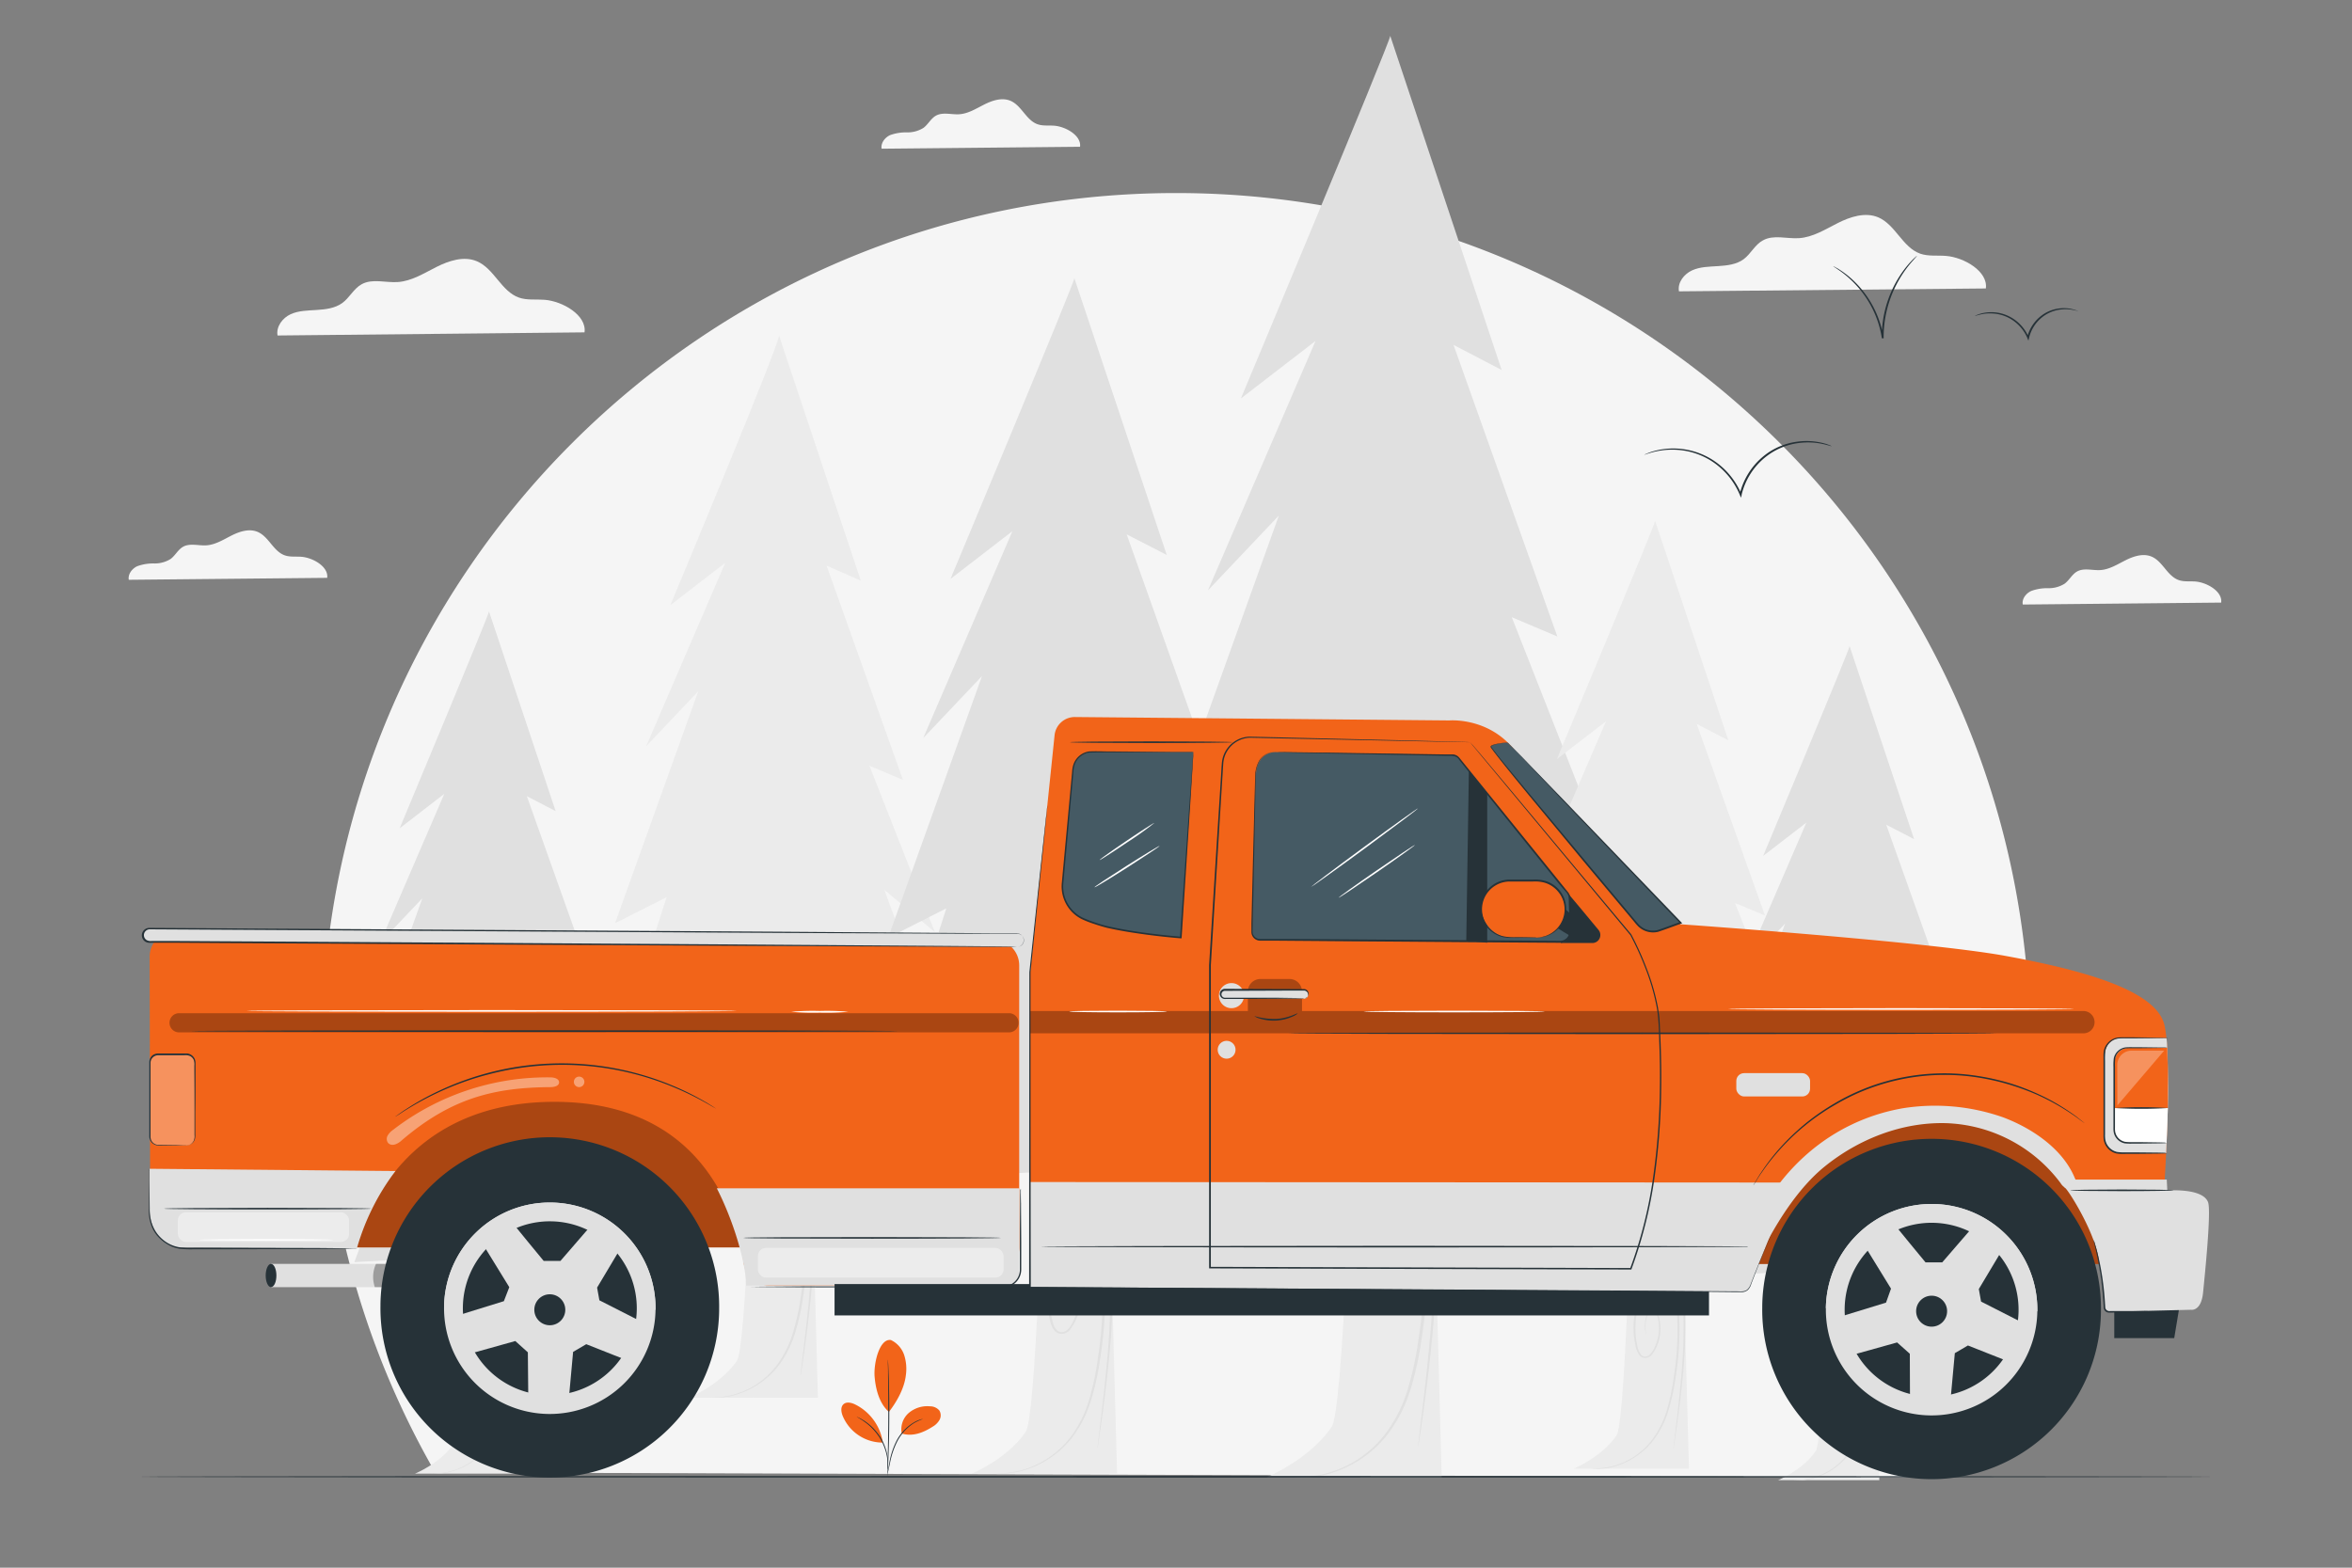 <svg xmlns="http://www.w3.org/2000/svg" viewBox="0 0 750 500"><rect x="0" y="0" width="750" height="500" fill="#808080" stroke="none"/><g id="freepik--background-complete--inject-10"><path d="M633.24,92c.75-5.44-6.93-9.92-12.7-10.38-2.75-.23-5.61.19-8.22-.71-5.65-2-7.9-9.27-13.41-11.6-4.12-1.73-8.87-.19-12.86,1.82s-7.95,4.55-12.41,4.83c-3.88.25-8.1-1.19-11.49.71C559.62,78,558.29,81,556,82.68s-5.26,2-8.09,2.19-5.76.18-8.34,1.36-4.71,3.91-4.18,6.69Z" style="fill:#f5f5f5"/><path d="M186.39,106c.75-5.44-6.93-9.92-12.7-10.38-2.75-.22-5.61.2-8.22-.71-5.65-2-7.9-9.27-13.42-11.59-4.12-1.74-8.86-.19-12.86,1.82s-7.94,4.54-12.4,4.82c-3.88.25-8.1-1.19-11.49.71-2.54,1.41-3.86,4.33-6.19,6s-5.26,2-8.09,2.19-5.77.18-8.35,1.36S88,104.18,88.5,107Z" style="fill:#f5f5f5"/><path d="M104.33,184.3c.49-3.52-4.48-6.42-8.21-6.72-1.78-.14-3.63.13-5.31-.46-3.65-1.27-5.11-6-8.68-7.49-2.66-1.12-5.73-.12-8.31,1.18s-5.13,2.93-8,3.12c-2.51.16-5.24-.77-7.43.45-1.64.92-2.49,2.8-4,3.91a9.54,9.54,0,0,1-5.23,1.42,14.83,14.83,0,0,0-5.4.88c-1.66.77-3,2.53-2.7,4.33Z" style="fill:#f5f5f5"/><path d="M344.4,46.81c.48-3.52-4.49-6.42-8.22-6.72-1.78-.14-3.62.13-5.31-.46-3.65-1.27-5.11-6-8.67-7.49-2.67-1.12-5.73-.12-8.32,1.18s-5.13,2.93-8,3.12c-2.51.16-5.23-.77-7.43.45-1.64.92-2.49,2.8-4,3.91a9.54,9.54,0,0,1-5.23,1.42,14.86,14.86,0,0,0-5.4.88c-1.66.77-3,2.53-2.7,4.33Z" style="fill:#f5f5f5"/><path d="M708.28,192.19c.48-3.52-4.48-6.42-8.21-6.72-1.78-.14-3.63.13-5.32-.46-3.65-1.27-5.11-6-8.67-7.49-2.66-1.12-5.73-.12-8.31,1.18s-5.14,2.93-8,3.12c-2.51.16-5.23-.77-7.43.45-1.63.92-2.49,2.8-4,3.91a9.52,9.52,0,0,1-5.23,1.42,14.77,14.77,0,0,0-5.39.88c-1.67.77-3.05,2.53-2.7,4.33Z" style="fill:#f5f5f5"/><path d="M375,61.57c-150.43,0-272.37,121.94-272.37,272.37a271.13,271.13,0,0,0,36.14,135.67l471.54,1.58c25.22-41.29,37.06-85.32,37.06-137.25C647.37,183.51,525.43,61.57,375,61.57Z" style="fill:#f5f5f5"/><path d="M260.81,445.8l-3.72-137.44,19.36-14.51L274.92,291l-18.08,11.57-8.92-100.38h-4.45S240.29,426.33,235,434s-15.22,11.78-15.22,11.78Z" style="fill:#ebebeb"/><path d="M255.31,438.71a1.34,1.34,0,0,1,0-.44c0-.33.07-.76.13-1.3.14-1.18.34-2.86.59-5,.51-4.34,1.29-10.62,2-18.39a199.7,199.7,0,0,0,.7-27.34,126.09,126.09,0,0,0-1.83-16.06c-1-5.54-2.49-11.21-3.92-17A132,132,0,0,1,249.67,336a68.44,68.44,0,0,1-.37-8.29,65.63,65.63,0,0,1,.73-7.92c.77-5.13,1.94-9.94,3-14.44s2-8.7,2.59-12.56a52.11,52.11,0,0,0,0-18.35,36.6,36.6,0,0,0-1.33-4.88c-.19-.52-.34-.94-.46-1.25a3.46,3.46,0,0,1-.13-.43,2.07,2.07,0,0,1,.21.41l.53,1.23a33.24,33.24,0,0,1,1.47,4.88,50.71,50.71,0,0,1,.23,18.45c-.55,3.88-1.47,8.09-2.5,12.6s-2.16,9.31-2.91,14.41a64.86,64.86,0,0,0-.69,7.87,67.27,67.27,0,0,0,.38,8.21A133.73,133.73,0,0,0,253.72,353c1.43,5.83,2.9,11.51,3.92,17.07a125.4,125.4,0,0,1,1.79,16.14,193.46,193.46,0,0,1-.86,27.39c-.76,7.78-1.62,14.05-2.23,18.38-.31,2.14-.55,3.81-.73,5-.08.54-.15,1-.21,1.3A2.13,2.13,0,0,1,255.31,438.71Z" style="fill:#e0e0e0"/><path d="M226,445.7a25.67,25.67,0,0,0,21.64-10.2,33.28,33.28,0,0,0,5.09-10.06A76.38,76.38,0,0,0,255.43,413a109,109,0,0,0,.62-28.87,11.26,11.26,0,0,0-1.36-4.71,4.81,4.81,0,0,0-1.75-1.75,4.24,4.24,0,0,0-2.54-.44,6.52,6.52,0,0,0-4.07,2.83,23.6,23.6,0,0,0-2.27,4.22,28.59,28.59,0,0,0-1.76,17.07,9,9,0,0,0,1.33,3.68,2.07,2.07,0,0,0,1.66.81A2.5,2.5,0,0,0,247,405a6.19,6.19,0,0,0,1.08-1.52,16.35,16.35,0,0,0,.8-1.63,16,16,0,0,0-1-14.43l.34,0a12.44,12.44,0,0,0-2.85,7.77,13.1,13.1,0,0,0,.17,2.16,4.66,4.66,0,0,1,.12.74,8.55,8.55,0,0,1-.5-2.89,12.3,12.3,0,0,1,2.73-8l.18-.24.16.25a16.21,16.21,0,0,1,2.21,11.36,14.5,14.5,0,0,1-2.93,6.7,3.23,3.23,0,0,1-2.13,1,2.74,2.74,0,0,1-2.2-1,9.08,9.08,0,0,1-1.46-3.88,28.91,28.91,0,0,1,1.72-17.37,24,24,0,0,1,2.32-4.34,9.67,9.67,0,0,1,1.86-1.93,5.93,5.93,0,0,1,2.72-1.2,5.16,5.16,0,0,1,3.08.53,5.33,5.33,0,0,1,2,2,11.66,11.66,0,0,1,1.44,4.94,107.31,107.31,0,0,1-.68,29,75.41,75.41,0,0,1-2.75,12.48,33.4,33.4,0,0,1-5.25,10.17,26.8,26.8,0,0,1-15.07,9.56,23.31,23.31,0,0,1-5.2.54c-.6,0-1.06-.07-1.36-.08A2.66,2.66,0,0,1,226,445.7Z" style="fill:#e0e0e0"/><path d="M250.24,289.87a4.79,4.79,0,0,1-.63-.43l-1.9-1.38.16,0a10.89,10.89,0,0,0-.9,3.74,10.68,10.68,0,0,0,1.1,5.36,5.23,5.23,0,0,0,.9,1.37,1.82,1.82,0,0,0,1.59.56,2.17,2.17,0,0,0,1.38-1.09,4.52,4.52,0,0,0,.61-1.74,26.06,26.06,0,0,0,.07-8.29,25.52,25.52,0,0,0-1.1-4.51,9.48,9.48,0,0,0-1-2.21,4.6,4.6,0,0,0-1.81-1.74,3,3,0,0,0-2.59,0,4.45,4.45,0,0,0-1.81,1.86,11.28,11.28,0,0,0-1,2.48c-.28.86-.46,1.75-.68,2.64-1.54,7.19-.66,15.1.36,23.22a197.42,197.42,0,0,1,1.57,27.66A194.87,194.87,0,0,1,243,359.93c-.87,6.4-1.85,11.55-2.65,15.08-.37,1.78-.74,3.14-1,4.07-.11.44-.2.78-.27,1.05a1.93,1.93,0,0,1-.12.36s0-.13,0-.37.12-.62.2-1.06c.18-.94.5-2.31.82-4.09.71-3.54,1.61-8.69,2.4-15.08a204.85,204.85,0,0,0,1.49-22.53,203,203,0,0,0-1.63-27.59c-1-8.13-1.9-16.1-.31-23.39.23-.9.41-1.81.71-2.68a11.05,11.05,0,0,1,1-2.58,5,5,0,0,1,2.1-2.11,3.8,3.8,0,0,1,3.26,0,5.17,5.17,0,0,1,2.06,2,10.3,10.3,0,0,1,1,2.32,27.41,27.41,0,0,1,1.08,4.59,26.1,26.1,0,0,1-.16,8.41,4.91,4.91,0,0,1-.68,1.87,2.62,2.62,0,0,1-1.72,1.28,2.3,2.3,0,0,1-2-.7,5.29,5.29,0,0,1-.95-1.48,10.67,10.67,0,0,1,0-9.29l.06-.12.1.09,1.84,1.44A3.68,3.68,0,0,1,250.24,289.87Z" style="fill:#e0e0e0"/><path d="M248.41,107c.34,2.39-34.65,86-34.65,86l17.5-13.49L206.05,238l16.61-17.54-26.54,74,16.45-8.32L196,337.76l14.24-13.49L196,362.94l112.7-6.3L282,283.81l16.12,13.49-20.87-53.06,10.68,4.5L263.58,180.4l10.92,4.8Z" style="fill:#ebebeb"/><path d="M599.28,472.08l-2.93-108.23,15.25-11.43-1.21-2.25-14.23,9.11-7-79h-3.51S583.13,456.75,579,462.81s-12,9.27-12,9.27Z" style="fill:#ebebeb"/><path d="M595,466.5a1.33,1.33,0,0,1,0-.35c0-.25.07-.59.11-1,.11-.93.27-2.25.46-3.94.41-3.42,1-8.36,1.56-14.48a157.18,157.18,0,0,0,.55-21.53,98,98,0,0,0-1.43-12.65c-.81-4.36-2-8.83-3.1-13.42a104.46,104.46,0,0,1-2.6-13.53,53.38,53.38,0,0,1-.29-6.52,50.4,50.4,0,0,1,.57-6.24c.61-4,1.53-7.83,2.35-11.38s1.58-6.84,2-9.88a41,41,0,0,0,0-14.45,28.87,28.87,0,0,0-1.05-3.85l-.36-1a1.3,1.3,0,0,1-.1-.34,1.41,1.41,0,0,1,.16.32l.42,1a26.24,26.24,0,0,1,1.15,3.84,39.88,39.88,0,0,1,.19,14.53c-.43,3.06-1.16,6.37-2,9.92s-1.7,7.34-2.29,11.36a51.6,51.6,0,0,0-.55,6.19,54.66,54.66,0,0,0,.3,6.47A106.39,106.39,0,0,0,593.7,399c1.13,4.59,2.28,9.07,3.08,13.45a95.38,95.38,0,0,1,1.41,12.7,151.58,151.58,0,0,1-.67,21.58c-.6,6.12-1.28,11.06-1.75,14.47-.25,1.68-.44,3-.58,3.93-.07.43-.12.76-.17,1A1.78,1.78,0,0,1,595,466.5Z" style="fill:#e0e0e0"/><path d="M571.89,472a21.3,21.3,0,0,0,5.47-.51A20.91,20.91,0,0,0,588.93,464a26.13,26.13,0,0,0,4-7.92,60.65,60.65,0,0,0,2.09-9.78,85.09,85.09,0,0,0,.49-22.74,8.89,8.89,0,0,0-1.07-3.71,3.63,3.63,0,0,0-1.38-1.37,3.26,3.26,0,0,0-2-.35,5.09,5.09,0,0,0-3.2,2.23,19.07,19.07,0,0,0-1.79,3.32,22.52,22.52,0,0,0-1.38,13.45,6.82,6.82,0,0,0,1,2.89,1.61,1.61,0,0,0,1.31.64,2,2,0,0,0,1.32-.64,5,5,0,0,0,.85-1.2,11.79,11.79,0,0,0,.63-1.29,12.87,12.87,0,0,0,.78-2.58,12.58,12.58,0,0,0-1.6-8.78l.27,0a9.81,9.81,0,0,0-2.24,6.12,10.74,10.74,0,0,0,.13,1.7,2.83,2.83,0,0,1,.09.58,6.94,6.94,0,0,1-.39-2.28,9.72,9.72,0,0,1,2.15-6.27l.15-.19.12.21a12.75,12.75,0,0,1,1.74,8.94,11.4,11.4,0,0,1-2.31,5.27,2.49,2.49,0,0,1-1.68.8,2.19,2.19,0,0,1-1.73-.81,7.24,7.24,0,0,1-1.14-3.06,22.72,22.72,0,0,1,1.35-13.68,18.91,18.91,0,0,1,1.83-3.42,7.46,7.46,0,0,1,1.46-1.52,4.7,4.7,0,0,1,2.14-.94,4,4,0,0,1,2.43.42A4.32,4.32,0,0,1,595,419.6a9.28,9.28,0,0,1,1.14,3.88,84.56,84.56,0,0,1-.54,22.85,60.83,60.83,0,0,1-2.16,9.83,26.69,26.69,0,0,1-4.14,8,21.1,21.1,0,0,1-11.87,7.53,18.06,18.06,0,0,1-4.1.42c-.47,0-.83-.05-1.07-.06Z" style="fill:#e0e0e0"/><path d="M591,349.28a2.76,2.76,0,0,1-.5-.33L589,347.86l.12,0a8.61,8.61,0,0,0-.71,3,8.39,8.39,0,0,0,.87,4.21,3.81,3.81,0,0,0,.71,1.08,1.37,1.37,0,0,0,1.25.44,1.68,1.68,0,0,0,1.09-.85,3.68,3.68,0,0,0,.48-1.37,20.62,20.62,0,0,0,.06-6.53,21.59,21.59,0,0,0-.87-3.55,7.73,7.73,0,0,0-.78-1.74,3.56,3.56,0,0,0-1.43-1.37,2.39,2.39,0,0,0-2,0,3.5,3.5,0,0,0-1.43,1.47,9.16,9.16,0,0,0-.75,2c-.22.68-.36,1.38-.54,2.08-1.21,5.66-.51,11.89.28,18.29a155.21,155.21,0,0,1,1.24,21.78,150.7,150.7,0,0,1-1.3,17.77c-.68,5-1.45,9.09-2.08,11.88-.29,1.4-.58,2.47-.76,3.2-.09.34-.16.62-.21.83a1.33,1.33,0,0,1-.1.28.92.92,0,0,1,0-.29q.06-.32.15-.84c.14-.73.4-1.81.65-3.21.56-2.8,1.27-6.85,1.89-11.88a158.69,158.69,0,0,0-.11-39.47c-.8-6.4-1.5-12.68-.24-18.42.18-.71.32-1.42.55-2.11a9,9,0,0,1,.8-2,4,4,0,0,1,1.65-1.67,3,3,0,0,1,2.57,0,4,4,0,0,1,1.62,1.55,7.76,7.76,0,0,1,.81,1.83,22.45,22.45,0,0,1,.86,3.61,20.57,20.57,0,0,1-.13,6.63,3.79,3.79,0,0,1-.54,1.47,2,2,0,0,1-1.35,1,1.78,1.78,0,0,1-1.6-.55,4.21,4.21,0,0,1-.75-1.17,8.53,8.53,0,0,1-.81-4.33,8.18,8.18,0,0,1,.82-3l0-.09.08.06,1.44,1.14A5.49,5.49,0,0,1,591,349.28Z" style="fill:#e0e0e0"/><path d="M589.79,206.07c0,1.07-27.56,66.92-27.56,66.92L576,262.37l-19.85,46,13.08-13.81-20.9,58.25,12.95-6.56L548.22,387l11.21-10.62-11.21,30.45,88.74-5-21-57.36,12.7,10.63-16.43-41.78,8.41,3.54-19.16-53.82,8.88,4.6Z" style="fill:#e0e0e0"/><path d="M165.75,470l-3-111.89,15.76-11.82L177.23,344l-14.72,9.42-7.26-81.72h-3.62s-2.59,182.48-6.9,188.75S132.34,470,132.34,470Z" style="fill:#ebebeb"/><path d="M161.26,464.24a1.94,1.94,0,0,1,0-.36c0-.27.06-.62.11-1.06.11-1,.27-2.33.48-4.07.42-3.54,1-8.65,1.61-15a162.77,162.77,0,0,0,.57-22.26,99.7,99.7,0,0,0-1.49-13.08c-.83-4.5-2-9.12-3.19-13.87a106.84,106.84,0,0,1-2.69-14,54.93,54.93,0,0,1-.31-6.74,53.83,53.83,0,0,1,.6-6.45c.62-4.18,1.57-8.1,2.43-11.76s1.63-7.08,2.1-10.22a42.3,42.3,0,0,0,0-14.94,30.14,30.14,0,0,0-1.08-4c-.16-.42-.28-.76-.37-1a2,2,0,0,1-.11-.35,1.37,1.37,0,0,1,.17.33l.43,1a26.85,26.85,0,0,1,1.2,4,41.18,41.18,0,0,1,.18,15c-.44,3.16-1.19,6.59-2,10.26s-1.76,7.58-2.37,11.74a53.06,53.06,0,0,0-.56,6.4,54.22,54.22,0,0,0,.31,6.69A109,109,0,0,0,160,394.47c1.17,4.74,2.37,9.37,3.19,13.9a100.22,100.22,0,0,1,1.46,13.13,158.32,158.32,0,0,1-.7,22.3c-.62,6.34-1.32,11.44-1.81,15-.26,1.74-.46,3.1-.6,4.06-.07.44-.12.79-.17,1.05A1.52,1.52,0,0,1,161.26,464.24Z" style="fill:#e0e0e0"/><path d="M137.43,469.93A21,21,0,0,0,155,461.62a27,27,0,0,0,4.16-8.19,62.14,62.14,0,0,0,2.16-10.11,88.24,88.24,0,0,0,.51-23.5,9.27,9.27,0,0,0-1.11-3.84,3.87,3.87,0,0,0-1.42-1.42,3.43,3.43,0,0,0-2.07-.36,5.29,5.29,0,0,0-3.31,2.3,19.75,19.75,0,0,0-1.85,3.44,23.23,23.23,0,0,0-1.43,13.9,7.11,7.11,0,0,0,1.08,3,1.65,1.65,0,0,0,1.35.66,2,2,0,0,0,1.37-.66,5,5,0,0,0,.87-1.24,13.68,13.68,0,0,0,.66-1.33,13.18,13.18,0,0,0,.8-2.68,13,13,0,0,0-1.65-9.07l.28,0a10,10,0,0,0-2.18,8.08,3,3,0,0,1,.09.61,7,7,0,0,1-.41-2.36,10.09,10.09,0,0,1,2.23-6.48l.15-.19.13.2a13.26,13.26,0,0,1,1.8,9.25,11.86,11.86,0,0,1-2.39,5.45,2.59,2.59,0,0,1-1.74.82,2.21,2.21,0,0,1-1.79-.83,7.48,7.48,0,0,1-1.18-3.17,23.42,23.42,0,0,1,1.4-14.13,19.26,19.26,0,0,1,1.89-3.54,7.7,7.7,0,0,1,1.51-1.57,4.74,4.74,0,0,1,2.22-1,4.13,4.13,0,0,1,2.5.43,4.4,4.4,0,0,1,1.64,1.62,9.45,9.45,0,0,1,1.17,4,87.32,87.32,0,0,1-.55,23.61,62.08,62.08,0,0,1-2.24,10.16,27.09,27.09,0,0,1-4.28,8.27,21.76,21.76,0,0,1-12.26,7.79,19.06,19.06,0,0,1-4.24.44c-.49,0-.86-.05-1.11-.07Z" style="fill:#e0e0e0"/><path d="M157.14,343.06a3.38,3.38,0,0,1-.52-.34l-1.54-1.13.13,0a9,9,0,0,0-.74,3.05,8.76,8.76,0,0,0,.9,4.36,4.27,4.27,0,0,0,.74,1.12,1.45,1.45,0,0,0,1.29.45,1.76,1.76,0,0,0,1.12-.88,3.71,3.71,0,0,0,.5-1.42,21.18,21.18,0,0,0-.84-10.42,7.8,7.8,0,0,0-.8-1.8,3.66,3.66,0,0,0-1.48-1.41,2.38,2.38,0,0,0-2.1,0,3.56,3.56,0,0,0-1.48,1.52,8.64,8.64,0,0,0-.78,2c-.23.69-.37,1.42-.56,2.14-1.25,5.86-.53,12.29.29,18.91a158.45,158.45,0,0,1,1.28,22.52,157.88,157.88,0,0,1-1.34,18.37c-.7,5.21-1.51,9.4-2.16,12.28-.29,1.44-.59,2.55-.78,3.31-.09.35-.16.64-.22.86a1,1,0,0,1-.1.29.94.94,0,0,1,0-.3l.16-.87c.14-.76.41-1.88.67-3.32.57-2.89,1.31-7.08,2-12.29a164.68,164.68,0,0,0,1.2-18.34,164.16,164.16,0,0,0-1.32-22.46c-.83-6.61-1.55-13.1-.25-19,.19-.74.33-1.47.57-2.18a9.83,9.83,0,0,1,.82-2.1,4.1,4.1,0,0,1,1.71-1.72,3.06,3.06,0,0,1,2.66,0,4.13,4.13,0,0,1,1.68,1.6,7.83,7.83,0,0,1,.83,1.89,21.9,21.9,0,0,1,.89,3.73,21.35,21.35,0,0,1-.13,6.85,4,4,0,0,1-.56,1.52,2.1,2.1,0,0,1-1.4,1,1.88,1.88,0,0,1-1.66-.57,4.58,4.58,0,0,1-.77-1.2,8.73,8.73,0,0,1,0-7.57l0-.09.09.07,1.49,1.17A3.3,3.3,0,0,1,157.14,343.06Z" style="fill:#e0e0e0"/><path d="M155.93,195c0,1.1-28.49,69.18-28.49,69.18l14.24-11-20.52,47.58,13.52-14.27-21.6,60.21L126.47,340,113,382.05l11.59-11L113,402.55l91.75-5.13L183,338.13l13.12,11-17-43.19,8.69,3.66L168,253.94l9.18,4.76Z" style="fill:#e0e0e0"/><path d="M356.21,470,352,314.87l21.85-16.38-1.73-3.24-20.41,13.06L341.65,195h-5s-3.58,253-9.56,261.69S309.89,470,309.89,470Z" style="fill:#ebebeb"/><path d="M350,462a2.45,2.45,0,0,1,0-.51c0-.36.09-.85.16-1.47.15-1.33.38-3.22.66-5.64.58-4.9,1.46-12,2.24-20.75a227.36,227.36,0,0,0,.79-30.86,139.57,139.57,0,0,0-2.07-18.13c-1.15-6.25-2.81-12.66-4.43-19.24A150.19,150.19,0,0,1,343.63,346a77.9,77.9,0,0,1-.42-9.35,74,74,0,0,1,.82-8.94c.87-5.79,2.19-11.23,3.37-16.3s2.27-9.82,2.92-14.18a58.67,58.67,0,0,0,0-20.71,41.33,41.33,0,0,0-1.49-5.51l-.52-1.41a2.8,2.8,0,0,1-.15-.49,2.9,2.9,0,0,1,.23.47c.15.34.35.8.6,1.39a36,36,0,0,1,1.66,5.5c1.13,4.85,1.58,12.07.26,20.83-.62,4.38-1.66,9.13-2.82,14.22s-2.44,10.51-3.28,16.27a73.08,73.08,0,0,0-.79,8.88,76.75,76.75,0,0,0,.44,9.27,151.76,151.76,0,0,0,3.73,19.31c1.62,6.58,3.28,13,4.42,19.27a139.31,139.31,0,0,1,2,18.21,219.15,219.15,0,0,1-1,30.92c-.85,8.78-1.83,15.86-2.51,20.75-.35,2.41-.63,4.3-.82,5.63l-.24,1.46A2.11,2.11,0,0,1,350,462Z" style="fill:#e0e0e0"/><path d="M316.94,469.88a29.5,29.5,0,0,0,7.84-.72,29.94,29.94,0,0,0,16.59-10.8A37.41,37.41,0,0,0,347.12,447a86.93,86.93,0,0,0,3-14,122.83,122.83,0,0,0,.7-32.59,12.74,12.74,0,0,0-1.54-5.32,5.32,5.32,0,0,0-2-2,4.71,4.71,0,0,0-2.87-.5,7.34,7.34,0,0,0-4.59,3.19,26.82,26.82,0,0,0-2.56,4.77,32.27,32.27,0,0,0-2,19.27c.36,1.48.57,3,1.5,4.15a2.33,2.33,0,0,0,1.87.91,2.82,2.82,0,0,0,1.9-.92,7.08,7.08,0,0,0,1.22-1.72c.35-.6.63-1.23.91-1.84a17.75,17.75,0,0,0,1.1-3.71,18.05,18.05,0,0,0-2.28-12.57l.38,0a14,14,0,0,0-3.21,8.77,15,15,0,0,0,.19,2.44,5.1,5.1,0,0,1,.13.83,9.75,9.75,0,0,1-.56-3.27,13.87,13.87,0,0,1,3.08-9l.21-.27.18.29a18.29,18.29,0,0,1,2.49,12.82,16.31,16.31,0,0,1-3.31,7.56,3.62,3.62,0,0,1-2.4,1.14,3.14,3.14,0,0,1-2.49-1.16c-1.08-1.34-1.26-2.9-1.64-4.39a32.62,32.62,0,0,1,1.94-19.6,27.71,27.71,0,0,1,2.62-4.9,10.73,10.73,0,0,1,2.09-2.18,6.76,6.76,0,0,1,3.08-1.35,5.77,5.77,0,0,1,3.48.6,6.2,6.2,0,0,1,2.27,2.25,13.23,13.23,0,0,1,1.62,5.57,121.3,121.3,0,0,1-.77,32.74,85.15,85.15,0,0,1-3.1,14.09,37.85,37.85,0,0,1-5.93,11.47,30.25,30.25,0,0,1-17,10.79A26.57,26.57,0,0,1,319,470c-.68,0-1.19-.07-1.54-.09A2,2,0,0,1,316.94,469.88Z" style="fill:#e0e0e0"/><path d="M344.27,294a4.74,4.74,0,0,1-.71-.47l-2.14-1.57.18,0a12.3,12.3,0,0,0-1,4.23,12.08,12.08,0,0,0,1.24,6,5.78,5.78,0,0,0,1,1.55,2,2,0,0,0,1.79.63,2.44,2.44,0,0,0,1.56-1.22,5.21,5.21,0,0,0,.69-2,29.51,29.51,0,0,0-1.16-14.44,10.36,10.36,0,0,0-1.12-2.5,5.1,5.1,0,0,0-2.05-2,3.34,3.34,0,0,0-2.91,0,5,5,0,0,0-2.05,2.11,12.13,12.13,0,0,0-1.08,2.8c-.32,1-.52,2-.77,3-1.74,8.12-.74,17,.4,26.22a222.15,222.15,0,0,1,1.77,31.22,216.17,216.17,0,0,1-1.86,25.47c-1,7.22-2.08,13-3,17-.41,2-.83,3.54-1.08,4.59l-.31,1.19a2,2,0,0,1-.13.4,1.21,1.21,0,0,1,0-.42c.05-.31.13-.7.22-1.2.2-1.06.56-2.6.93-4.61.79-4,1.81-9.82,2.71-17a228.19,228.19,0,0,0-.16-56.57c-1.14-9.17-2.15-18.17-.35-26.4.26-1,.47-2,.8-3a12.45,12.45,0,0,1,1.14-2.92,5.6,5.6,0,0,1,2.37-2.38,4.31,4.31,0,0,1,3.68,0,5.89,5.89,0,0,1,2.33,2.22,11.31,11.31,0,0,1,1.15,2.62,30.8,30.8,0,0,1,1.23,5.18,29.68,29.68,0,0,1-.18,9.5,5.66,5.66,0,0,1-.77,2.11,2.93,2.93,0,0,1-1.95,1.44,2.6,2.6,0,0,1-2.29-.79,6.19,6.19,0,0,1-1.07-1.67,12,12,0,0,1,0-10.49l.06-.13.12.1,2.07,1.63A6.23,6.23,0,0,1,344.27,294Z" style="fill:#e0e0e0"/><path d="M342.59,88.72c0,1.52-39.5,95.92-39.5,95.92l19.75-15.23-28.45,66,18.75-19.79-29.95,83.49,18.57-9.4L283,348.05l16.07-15.23L283,376.46l127.2-7.1-30.12-82.21,18.19,15.22-23.55-59.88,12,5.07-27.45-77.13L372.05,177Z" style="fill:#e0e0e0"/><path d="M459.73,471.19l-5.06-187.06L481,264.38l-2.09-3.9-24.6,15.75L442.18,139.6h-6.06s-4.31,305.09-11.52,315.56-20.72,16-20.72,16Z" style="fill:#ebebeb"/><path d="M452.24,461.55a2.35,2.35,0,0,1,0-.61q.06-.66.18-1.77c.19-1.61.46-3.89.8-6.8.7-5.91,1.76-14.45,2.7-25a272.85,272.85,0,0,0,.95-37.21,169.47,169.47,0,0,0-2.49-21.87C453,360.73,451,353,449.07,345.07a179.93,179.93,0,0,1-4.5-23.38,93.76,93.76,0,0,1-.51-11.28,91.64,91.64,0,0,1,1-10.78c1.05-7,2.64-13.54,4.07-19.66s2.73-11.83,3.51-17.09c1.68-10.51,1.25-19.15,0-25a50.77,50.77,0,0,0-1.8-6.64c-.27-.72-.47-1.28-.63-1.7A4.19,4.19,0,0,1,450,229a2.8,2.8,0,0,1,.28.56l.72,1.68a42.36,42.36,0,0,1,2,6.64c1.37,5.84,1.91,14.54.32,25.11-.75,5.28-2,11-3.4,17.14s-2.95,12.68-4,19.63a90.53,90.53,0,0,0-.95,10.7,92.19,92.19,0,0,0,.53,11.18,181.33,181.33,0,0,0,4.5,23.29c1.95,7.93,3.95,15.67,5.33,23.24a168.94,168.94,0,0,1,2.44,21.95,263,263,0,0,1-1.17,37.29c-1,10.59-2.21,19.13-3,25-.43,2.91-.76,5.19-1,6.79-.12.74-.22,1.32-.29,1.76A2.67,2.67,0,0,1,452.24,461.55Z" style="fill:#e0e0e0"/><path d="M412.39,471.06a35,35,0,0,0,29.45-13.89,45.22,45.22,0,0,0,6.94-13.69,103.42,103.42,0,0,0,3.62-16.9,147.65,147.65,0,0,0,.84-39.3,15.28,15.28,0,0,0-1.84-6.41,6.42,6.42,0,0,0-2.39-2.38,5.73,5.73,0,0,0-3.45-.6c-2.42.35-4.23,2.11-5.54,3.85a31.94,31.94,0,0,0-3.08,5.75,38.84,38.84,0,0,0-2.4,23.23c.43,1.79.68,3.64,1.81,5a2.78,2.78,0,0,0,2.25,1.1,3.45,3.45,0,0,0,2.29-1.11,8.3,8.3,0,0,0,1.47-2.07,20.84,20.84,0,0,0,1.09-2.23A21.67,21.67,0,0,0,442,391.79l.47,0a17,17,0,0,0-3.88,10.59,17.69,17.69,0,0,0,.23,2.93,7.28,7.28,0,0,1,.16,1,11.81,11.81,0,0,1-.68-3.94,16.77,16.77,0,0,1,3.72-10.83l.25-.33.21.35a22,22,0,0,1,3,15.45,19.62,19.62,0,0,1-4,9.12,4.31,4.31,0,0,1-2.9,1.37,3.73,3.73,0,0,1-3-1.39c-1.31-1.61-1.53-3.49-2-5.29A39.44,39.44,0,0,1,436,387.21a33.53,33.53,0,0,1,3.16-5.91,13,13,0,0,1,2.53-2.62,7.91,7.91,0,0,1,3.71-1.63,7,7,0,0,1,4.19.72,7.35,7.35,0,0,1,2.74,2.71,15.89,15.89,0,0,1,1.95,6.72,145.94,145.94,0,0,1-.92,39.48,104.28,104.28,0,0,1-3.74,17,45.62,45.62,0,0,1-7.16,13.83,36.4,36.4,0,0,1-20.5,13,31.07,31.07,0,0,1-7.09.73c-.81,0-1.43-.08-1.85-.11A3.56,3.56,0,0,1,412.39,471.06Z" style="fill:#e0e0e0"/><path d="M445.34,259a5.19,5.19,0,0,1-.86-.57l-2.58-1.89.22,0a14.7,14.7,0,0,0-1.23,5.1,14.45,14.45,0,0,0,1.5,7.28,6.66,6.66,0,0,0,1.23,1.87,2.41,2.41,0,0,0,2.16.76,2.91,2.91,0,0,0,1.88-1.47,6.3,6.3,0,0,0,.82-2.38,35.08,35.08,0,0,0,.11-11.28,36.24,36.24,0,0,0-1.5-6.13,13.12,13.12,0,0,0-1.35-3,6.31,6.31,0,0,0-2.47-2.36,4.1,4.1,0,0,0-3.52,0,6.05,6.05,0,0,0-2.47,2.54,14.8,14.8,0,0,0-1.3,3.38c-.39,1.16-.62,2.38-.93,3.58-2.1,9.79-.89,20.55.49,31.61a269.32,269.32,0,0,1,2.14,37.65,265.25,265.25,0,0,1-2.25,30.72c-1.18,8.71-2.52,15.71-3.6,20.53-.5,2.41-1,4.27-1.31,5.53-.15.59-.28,1.07-.37,1.44a1.64,1.64,0,0,1-.17.48,3.14,3.14,0,0,1,.06-.5c.07-.37.16-.85.28-1.45.23-1.27.67-3.14,1.11-5.56,1-4.83,2.19-11.83,3.27-20.53a274.57,274.57,0,0,0-.19-68.22c-1.38-11.06-2.59-21.91-.42-31.84.31-1.22.56-2.45,1-3.64a16,16,0,0,1,1.37-3.52,7,7,0,0,1,2.86-2.87,5.15,5.15,0,0,1,4.44,0,6.92,6.92,0,0,1,2.81,2.67,13.66,13.66,0,0,1,1.39,3.16,36.81,36.81,0,0,1,1.48,6.24,35.47,35.47,0,0,1-.22,11.46,6.77,6.77,0,0,1-.92,2.54,3.55,3.55,0,0,1-2.35,1.74,3.12,3.12,0,0,1-2.77-1,7.43,7.43,0,0,1-1.29-2,14.57,14.57,0,0,1,0-12.64l.08-.16.14.11,2.49,2A6.5,6.5,0,0,1,445.34,259Z" style="fill:#e0e0e0"/><path d="M443.32,11.43c0,1.84-47.63,115.66-47.63,115.66l23.81-18.36-34.31,79.56,22.61-23.87L371.68,265.09l22.39-11.32-22.6,70.37,19.37-18.36-19.37,52.63,153.39-8.57-36.33-99.13,21.94,18.35-28.4-72.21L496.6,203l-33.1-93,15.34,8Z" style="fill:#e0e0e0"/><path d="M538.57,468.41l-3.33-123,17.33-13-1.37-2.57L535,340.22l-8-89.83h-4S520.21,451,515.47,457.86s-13.62,10.55-13.62,10.55Z" style="fill:#ebebeb"/><path d="M533.65,462.07a1.24,1.24,0,0,1,0-.4c0-.29.07-.68.13-1.17.12-1.05.3-2.55.52-4.47.46-3.88,1.16-9.5,1.77-16.46a178,178,0,0,0,.63-24.46,111.6,111.6,0,0,0-1.64-14.38c-.91-5-2.23-10-3.51-15.25a118.66,118.66,0,0,1-3-15.37,62.14,62.14,0,0,1-.33-7.42,60.43,60.43,0,0,1,.65-7.09c.69-4.59,1.74-8.9,2.68-12.92s1.79-7.78,2.31-11.24a46.54,46.54,0,0,0,0-16.42,32.52,32.52,0,0,0-1.19-4.37l-.41-1.12a2,2,0,0,1-.12-.38,1.49,1.49,0,0,1,.19.36c.11.28.27.64.47,1.11a29.76,29.76,0,0,1,1.32,4.36,45.44,45.44,0,0,1,.2,16.51c-.49,3.48-1.31,7.24-2.23,11.28s-1.94,8.33-2.61,12.9a53.3,53.3,0,0,0-.27,14.39,118.78,118.78,0,0,0,3,15.31c1.28,5.21,2.59,10.3,3.5,15.28a110.57,110.57,0,0,1,1.61,14.43,172.06,172.06,0,0,1-.78,24.52c-.67,7-1.45,12.58-2,16.45-.28,1.91-.49,3.41-.65,4.46-.08.49-.14.87-.19,1.16A2,2,0,0,1,533.65,462.07Z" style="fill:#e0e0e0"/><path d="M507.44,468.32a23,23,0,0,0,19.37-9.13,29.6,29.6,0,0,0,4.56-9,68.1,68.1,0,0,0,2.38-11.1,96.87,96.87,0,0,0,.56-25.84,10.1,10.1,0,0,0-1.22-4.22,4.27,4.27,0,0,0-1.56-1.57,3.87,3.87,0,0,0-2.28-.39,5.85,5.85,0,0,0-3.64,2.53,22.25,22.25,0,0,0-2,3.78A25.62,25.62,0,0,0,522,428.65a7.88,7.88,0,0,0,1.19,3.29,1.8,1.8,0,0,0,1.48.72,2.18,2.18,0,0,0,1.5-.73,5.37,5.37,0,0,0,1-1.36,15.18,15.18,0,0,0,.72-1.46,14.25,14.25,0,0,0-.94-12.91l.31,0a11.17,11.17,0,0,0-2.55,6.95,11.91,11.91,0,0,0,.15,1.93c.08.44.12.66.11.66a7.78,7.78,0,0,1-.45-2.59,11.1,11.1,0,0,1,2.44-7.12l.17-.21.14.23a14.53,14.53,0,0,1,2,10.16,12.89,12.89,0,0,1-2.63,6,2.86,2.86,0,0,1-1.9.91,2.48,2.48,0,0,1-2-.92,8.09,8.09,0,0,1-1.3-3.48A25.83,25.83,0,0,1,523,413.19,21.83,21.83,0,0,1,525,409.3a9,9,0,0,1,1.66-1.72,5.28,5.28,0,0,1,2.44-1.07,4.59,4.59,0,0,1,2.76.47,5,5,0,0,1,1.8,1.78,10.41,10.41,0,0,1,1.28,4.42,96,96,0,0,1-.6,26,69.35,69.35,0,0,1-2.46,11.17,29.76,29.76,0,0,1-4.71,9.09A24,24,0,0,1,513.73,468a20.81,20.81,0,0,1-4.66.48c-.53,0-.94-.06-1.21-.07Z" style="fill:#e0e0e0"/><path d="M529.11,328.86a3.86,3.86,0,0,1-.56-.38l-1.7-1.24.14,0a9.78,9.78,0,0,0-.81,3.35,9.59,9.59,0,0,0,1,4.8,4.6,4.6,0,0,0,.81,1.23,1.6,1.6,0,0,0,1.42.49,1.87,1.87,0,0,0,1.23-1,4,4,0,0,0,.55-1.56,23.25,23.25,0,0,0,.07-7.42,24.65,24.65,0,0,0-1-4,8.94,8.94,0,0,0-.88-2,4.2,4.2,0,0,0-1.63-1.55,2.64,2.64,0,0,0-2.31,0,4,4,0,0,0-1.63,1.67,9.72,9.72,0,0,0-.85,2.22c-.26.77-.41,1.56-.61,2.36-1.38,6.44-.59,13.51.31,20.78a174,174,0,0,1-.06,44.95c-.78,5.73-1.66,10.34-2.37,13.5-.33,1.59-.66,2.81-.86,3.64-.1.39-.19.7-.25.94s-.09.32-.11.32a2.08,2.08,0,0,1,0-.33c.05-.24.11-.56.18-.95.16-.84.45-2.07.73-3.66.64-3.17,1.45-7.78,2.16-13.5a182.77,182.77,0,0,0,1.32-20.16A180.15,180.15,0,0,0,522,346.67c-.91-7.27-1.7-14.4-.28-20.93.21-.81.37-1.62.64-2.4a9.78,9.78,0,0,1,.9-2.31,4.5,4.5,0,0,1,1.88-1.89,3.39,3.39,0,0,1,2.92,0,4.48,4.48,0,0,1,1.84,1.76,9.06,9.06,0,0,1,.92,2.08,23.48,23.48,0,0,1,.83,11.63,4.43,4.43,0,0,1-.61,1.67,2.34,2.34,0,0,1-1.55,1.15,2,2,0,0,1-1.81-.63,4.88,4.88,0,0,1-.85-1.33,9.52,9.52,0,0,1-.92-4.92,9.64,9.64,0,0,1,.93-3.39l0-.1.1.07,1.64,1.29A4,4,0,0,1,529.11,328.86Z" style="fill:#e0e0e0"/><path d="M527.78,166.12c0,1.2-31.32,76-31.32,76l15.66-12.07L489.56,282.4l14.87-15.7-23.75,66.2,14.72-7.45-14.86,46.27,12.74-12.07-12.74,34.6,100.85-5.63-23.88-65.18,14.42,12.07L553.26,288l9.55,4L541.05,230.9l10.09,5.23Z" style="fill:#ebebeb"/></g><g id="freepik--Floor--inject-10"><path d="M706,471c0,.14-148.21.26-331,.26S44,471.15,44,471s148.18-.26,331-.26S706,470.87,706,471Z" style="fill:#263238"/></g><g id="freepik--Plants--inject-10"><path d="M284.11,427.4a8.15,8.15,0,0,1,4.2,4.75,14.31,14.31,0,0,1,.55,6.44c-.47,4.18-2.84,8.39-5.4,11.73-3.52-3.07-4.32-8.42-4.56-11.17-.38-4.33,1.56-12.39,5.21-11.75" style="fill:#F26419"/><path d="M287.55,457.21a6.9,6.9,0,0,1,2.23-6.56,9.16,9.16,0,0,1,6.76-2.12,3.89,3.89,0,0,1,3,1.34,3,3,0,0,1,.05,3,6,6,0,0,1-2.22,2.18c-3,1.91-6.35,3.21-9.79,2.17" style="fill:#F26419"/><path d="M283,470a5.68,5.68,0,0,1,.12-.86c.12-.6.26-1.38.43-2.32a24.45,24.45,0,0,1,2.39-7.41,14.85,14.85,0,0,1,5.32-5.65,10.41,10.41,0,0,1,2.17-1c.26-.09.48-.12.62-.16a.66.66,0,0,1,.23,0,15.48,15.48,0,0,0-2.91,1.34,15.3,15.3,0,0,0-5.16,5.61,26,26,0,0,0-2.45,7.3c-.21,1-.39,1.76-.52,2.3A4.66,4.66,0,0,1,283,470Z" style="fill:#263238"/><path d="M283.17,433.67a1.42,1.42,0,0,1,0,.38l.07,1.08c.05.93.1,2.28.16,4,.11,3.34.19,8,.17,13.08s-.15,9.73-.29,13.08c-.06,1.67-.13,3-.19,4,0,.44-.05.79-.07,1.07a1.65,1.65,0,0,1-.05.38,2.21,2.21,0,0,1,0-.38c0-.28,0-.64,0-1.08,0-1,.06-2.32.1-4,.08-3.35.17-8,.19-13.07s0-9.73-.08-13.08c0-1.64,0-3-.06-4v-1.08A2.79,2.79,0,0,1,283.17,433.67Z" style="fill:#263238"/><path d="M281.46,459.75a16.15,16.15,0,0,0-8.81-11.83c-1.18-.56-2.71-.93-3.68-.05s-.75,2.44-.28,3.66a13.81,13.81,0,0,0,12.69,8.57" style="fill:#F26419"/><path d="M273.22,451.88a4.51,4.51,0,0,1,.74.33,6.51,6.51,0,0,1,.84.45c.32.2.7.39,1.08.67a14.23,14.23,0,0,1,1.23.93,17.14,17.14,0,0,1,1.3,1.18,18.37,18.37,0,0,1,2.49,3.19,17.88,17.88,0,0,1,1.63,3.7,15.87,15.87,0,0,1,.42,1.72,13.43,13.43,0,0,1,.21,1.52c.06.47,0,.9.06,1.27a9.24,9.24,0,0,1,0,1,4.17,4.17,0,0,1-.09.8c-.07,0,0-1.16-.16-3a13.24,13.24,0,0,0-.24-1.5,15,15,0,0,0-.44-1.68,18.19,18.19,0,0,0-1.62-3.63,19.24,19.24,0,0,0-2.43-3.15,13.84,13.84,0,0,0-1.27-1.19,13.16,13.16,0,0,0-1.19-.94C274.24,452.42,273.18,451.94,273.22,451.88Z" style="fill:#263238"/></g><g id="freepik--Birds--inject-10"><path d="M584.11,142.37s-1-.34-2.81-.75a22.5,22.5,0,0,0-7.86-.3,21.17,21.17,0,0,0-10.6,4.57,21.92,21.92,0,0,0-7.47,11.87l0,.13-.22.85-.32-.81a23.72,23.72,0,0,0-8.95-10.81,22.9,22.9,0,0,0-10.94-3.64,24.25,24.25,0,0,0-7.81.71c-1.8.48-2.76.9-2.78.84a4.34,4.34,0,0,1,.68-.32,16.08,16.08,0,0,1,2-.73,23.4,23.4,0,0,1,19.09,2.7,24,24,0,0,1,9.2,11l-.55,0,0-.13a22.33,22.33,0,0,1,7.7-12.15,21.25,21.25,0,0,1,10.87-4.56,21.61,21.61,0,0,1,8,.48,15.13,15.13,0,0,1,2.07.66A3.12,3.12,0,0,1,584.11,142.37Z" style="fill:#263238"/><path d="M662.72,99.23s-.56-.15-1.56-.36a12.65,12.65,0,0,0-4.3-.12,11.64,11.64,0,0,0-5.77,2.51,12,12,0,0,0-4.06,6.47l0,.07-.22.85-.32-.81A13,13,0,0,0,641.6,102a12.51,12.51,0,0,0-6-2,13.26,13.26,0,0,0-4.27.35c-1,.24-1.53.46-1.54.41s.11-.09.36-.2a9,9,0,0,1,1.12-.43,12.77,12.77,0,0,1,10.58,1.44,13.27,13.27,0,0,1,5.11,6.12l-.54,0v-.07a12.38,12.38,0,0,1,4.29-6.75,11.73,11.73,0,0,1,6-2.5,11.5,11.5,0,0,1,4.41.31,7.84,7.84,0,0,1,1.14.38A1.46,1.46,0,0,1,662.72,99.23Z" style="fill:#263238"/><path d="M611.33,81.58s-.54.62-1.51,1.71a36.74,36.74,0,0,0-9.17,24.37v.24l-.57,0a31.81,31.81,0,0,0-3.55-10.5A32.85,32.85,0,0,0,586.46,86.2c-1.19-.83-1.89-1.25-1.86-1.29a2.18,2.18,0,0,1,.53.25c.33.2.85.44,1.45.85a29.39,29.39,0,0,1,4.84,3.87,32,32,0,0,1,9.22,18l-.57,0v-.24a35.59,35.59,0,0,1,5.71-19.61,32.56,32.56,0,0,1,3.86-4.92c.5-.54.94-.91,1.22-1.18A2.54,2.54,0,0,1,611.33,81.58Z" style="fill:#263238"/></g><g id="freepik--pick-up-truck--inject-10"><path d="M313.09,406.81c0,.15-13.11.26-29.29.26s-29.3-.11-29.3-.26,13.11-.26,29.3-.26S313.09,406.67,313.09,406.81Z" style="fill:#fff"/><rect x="86.43" y="403.1" width="65.67" height="7.43" style="fill:#e0e0e0"/><path d="M88.14,406.81c0,2.05-.76,3.71-1.71,3.71s-1.71-1.66-1.71-3.71.77-3.71,1.71-3.71S88.14,404.76,88.14,406.81Z" style="fill:#263238"/><g style="opacity:0.3"><path d="M119.9,403.1a10,10,0,0,0-.37,7.42h7.28V403.1Z"/></g><rect x="104.37" y="346.21" width="157.3" height="51.64" style="fill:#F26419"/><rect x="104.37" y="346.21" width="157.3" height="51.64" style="opacity:0.3"/><path d="M325,307.86v89.85A12.28,12.28,0,0,1,312.72,410H245.26a8.16,8.16,0,0,1-8.06-6.92c-2.38-15.46-13-51.43-59.94-51.66-42.55-.21-57.3,28.52-61.65,40.8a8.15,8.15,0,0,1-7.71,5.44l-45.37-.15a14.69,14.69,0,0,1-14.65-14.67l-.16-77.7A8.14,8.14,0,0,1,56,297l261,2.74A8.15,8.15,0,0,1,325,307.86Z" style="fill:#F26419"/><path d="M113.78,398.23l-56.54-.37c-3.21,0-9.54-2.41-9.54-13.18V372.77l78.39.73A74.56,74.56,0,0,0,113.78,398.23Z" style="fill:#e0e0e0"/><rect x="47.7" y="336.28" width="14.44" height="29.07" rx="2.7" style="fill:#fff;opacity:0.3"/><path d="M57.11,329.27H321.75a3.06,3.06,0,0,0,3.06-3.06h0a3.06,3.06,0,0,0-3.06-3.06H57.11a3.06,3.06,0,0,0-3.06,3.06h0A3.06,3.06,0,0,0,57.11,329.27Z" style="opacity:0.3"/><path d="M324.41,302,47.74,300.38a2.13,2.13,0,0,1-2.11-2.13h0a2.12,2.12,0,0,1,2.14-2.11l276.67,1.59a2.12,2.12,0,0,1,2.11,2.13h0A2.13,2.13,0,0,1,324.41,302Z" style="fill:#e0e0e0"/><path d="M324.41,302a2.26,2.26,0,0,0,1.34-.5,2.09,2.09,0,0,0,.75-1.55,2.07,2.07,0,0,0-1.21-1.95,3.24,3.24,0,0,0-1.45-.19h-5.48l-9.53,0-60.72-.27L47.78,296.4a1.87,1.87,0,0,0-1.87,2.13,1.85,1.85,0,0,0,.85,1.3,2.68,2.68,0,0,0,1.62.29l7.27,0,14.39.09,28.14.16,53.19.32,90.06.58,60.72.43,16.51.14,4.29.05,1.46,0L323,302h-4.29l-16.51-.05-60.72-.26-90.06-.47-53.19-.29L70,300.77l-14.39-.09-7.27,0a7.72,7.72,0,0,1-1,0,2.54,2.54,0,0,1-1-.35,2.38,2.38,0,0,1,1.3-4.39l200.33,1.22,60.72.44,9.53.07,3.82,0h1.66a3.25,3.25,0,0,1,1.5.22,2.16,2.16,0,0,1,1.24,2.05,2.12,2.12,0,0,1-.8,1.58A2,2,0,0,1,324.41,302Z" style="fill:#263238"/><path d="M321.23,410H237.89c0-7.33-4.08-20.79-9.31-31H325v27.25A3.78,3.78,0,0,1,321.23,410Z" style="fill:#e0e0e0"/><path d="M228.29,353.54a.92.92,0,0,1-.25-.12l-.72-.4c-.63-.34-1.53-.92-2.74-1.56a95.85,95.85,0,0,0-10.46-5A92.16,92.16,0,0,0,156,342.61a93.06,93.06,0,0,0-16.14,5.78,95.66,95.66,0,0,0-10.2,5.49c-1.17.7-2,1.32-2.65,1.7l-.7.44c-.16.09-.24.14-.25.13a1.19,1.19,0,0,1,.22-.18l.67-.48c.59-.4,1.44-1.05,2.61-1.78a85.62,85.62,0,0,1,10.14-5.66,91.63,91.63,0,0,1,74.53-1.9,84.86,84.86,0,0,1,10.42,5.14c1.2.66,2.08,1.27,2.7,1.64l.69.45Z" style="fill:#263238"/><g id="wheel"><path xmlns="http://www.w3.org/2000/svg" d="M229.32,417.64s0-.09,0-.14h0a54,54,0,0,0-108-1.55h0s0,.09,0,.13,0,.21,0,.31,0,.06,0,.09a54,54,0,1,0,108,1.55c0-.1,0-.2,0-.3S229.32,417.67,229.32,417.64Z" style="fill:#263238"/></g><path d="M141.6,416.77a33.72,33.72,0,1,0,34.21-33.23A33.71,33.71,0,0,0,141.6,416.77Z" style="fill:#e0e0e0"/><path d="M175.81,383.54a33.72,33.72,0,0,0-34.21,33.23l67.44,1A33.71,33.71,0,0,0,175.81,383.54Z" style="fill:#e0e0e0"/><path d="M147.6,416.86a27.73,27.73,0,1,0,28.12-27.33A27.72,27.72,0,0,0,147.6,416.86Z" style="fill:#263238"/><path d="M162.84,389.31c.29.44,10.53,12.85,10.53,12.85h5.34l10.11-11.69,9.67,6.64-8.09,13.56.73,4.05,15.3,7.79L200.8,434.2l-13.86-5.48-4.19,2.45-1.58,17.32-12.7-.87-.15-16.31-4-3.6-16,4.47-4-12.12L160.67,415l1.73-4.47-9.67-15.73Z" style="fill:#e0e0e0"/><circle cx="175.32" cy="417.74" r="4.94" style="fill:#263238"/><path d="M286.44,328.86c0,.14-50.51.26-112.8.26S60.83,329,60.83,328.86s50.5-.26,112.81-.26S286.44,328.71,286.44,328.86Z" style="fill:#263238"/><path d="M319.19,394.81c0,.14-18.4.26-41.1.26S237,395,237,394.81s18.41-.26,41.12-.26S319.19,394.66,319.19,394.81Z" style="fill:#263238"/><path d="M52.26,385.49c0-.14,14.81-.26,33.07-.26s33.08.12,33.08.26-14.81.26-33.08.26S52.26,385.63,52.26,385.49Z" style="fill:#263238"/><rect x="241.67" y="398.01" width="78.34" height="9.47" rx="2.59" style="fill:#fff;opacity:0.4"/><rect x="56.72" y="386.64" width="54.59" height="9.47" rx="2.59" style="fill:#fff;opacity:0.4"/><path d="M106.27,395.45c0,.14-9.58.26-21.4.26s-21.39-.12-21.39-.26,9.58-.26,21.39-.26S106.27,395.3,106.27,395.45Z" style="fill:#fff"/><g style="opacity:0.4"><path d="M175.66,343.62a80.51,80.51,0,0,0-50.29,16.71,6.05,6.05,0,0,0-1.73,1.8,2.16,2.16,0,0,0,.09,2.37c.54.64,1.85,1.21,4-.47,16.11-13.94,30-17.17,47.81-17.3,1.16,0,2.71-.35,2.74-1.5S176.82,343.65,175.66,343.62Z" style="fill:#fff"/></g><circle cx="184.67" cy="345.05" r="1.68" style="fill:#fff;opacity:0.4"/><path d="M235,322.42c0,.14-35,.26-78.24.26s-78.25-.12-78.25-.26,35-.26,78.25-.26S235,322.27,235,322.42Z" style="fill:#fff"/><path d="M270.51,322.7a81,81,0,0,1-9.1.26,80.8,80.8,0,0,1-9.1-.26,78.06,78.06,0,0,1,9.1-.26A78.2,78.2,0,0,1,270.51,322.7Z" style="fill:#fff"/><path d="M59.45,365.35a8,8,0,0,0,.81-.18,2.68,2.68,0,0,0,1.61-1.58,4.23,4.23,0,0,0,.15-1.68c0-.63,0-1.32,0-2.06,0-1.49,0-3.17,0-5,0-3.74,0-8.18-.05-13.09,0-.62,0-1.24,0-1.88a4.54,4.54,0,0,0-.18-1.79,2.48,2.48,0,0,0-1.18-1.27,3.57,3.57,0,0,0-1.84-.26H50.4A2.44,2.44,0,0,0,48,339V343c0,2.68,0,5.27,0,7.73s0,4.81,0,7c0,1.1,0,2.15,0,3.17,0,.51,0,1,0,1.5a2.72,2.72,0,0,0,.25,1.31,2.52,2.52,0,0,0,1.92,1.41c.8,0,1.62,0,2.35,0l3.8.05,2.4.05a4.22,4.22,0,0,1,.84.05,5.5,5.5,0,0,1-.84,0l-2.4.05-3.8,0c-.75,0-1.51.05-2.39,0a2.9,2.9,0,0,1-2.21-1.58,3.11,3.11,0,0,1-.3-1.47c0-.49,0-1,0-1.5,0-1,0-2.07,0-3.17,0-2.19,0-4.53,0-7s0-5,0-7.73c0-1.34,0-2.71,0-4.1a2.93,2.93,0,0,1,.87-2.06A3,3,0,0,1,50.4,336h8.3c.35,0,.65,0,1,0a2.66,2.66,0,0,1,1,.3,2.94,2.94,0,0,1,1.42,1.53,3.05,3.05,0,0,1,.21,1v2.83c0,4.91,0,9.35-.06,13.09,0,1.86,0,3.54,0,5,0,.74,0,1.43,0,2.06a4.46,4.46,0,0,1-.21,1.75,2.78,2.78,0,0,1-1.77,1.61A2.07,2.07,0,0,1,59.45,365.35Z" style="fill:#263238"/><path d="M113.78,398.23a6,6,0,0,1-.88,0l-2.53.05-9.28.08-30.62.08H61.74a36.35,36.35,0,0,1-4.18-.12,11.16,11.16,0,0,1-3.85-1.24,11.67,11.67,0,0,1-5.09-5.33,13.06,13.06,0,0,1-1.1-6.34c0-3.88.06-7,.08-9.28,0-1.06,0-1.9,0-2.52a6,6,0,0,1,.05-.88,4.59,4.59,0,0,1,0,.88c0,.62,0,1.46,0,2.52,0,2.24.05,5.4.09,9.28A12.73,12.73,0,0,0,49,391.6a11.35,11.35,0,0,0,4.92,5.1,10.82,10.82,0,0,0,3.7,1.16,34.61,34.61,0,0,0,4.11.11h8.73l30.62.07,9.28.09,2.53.05A4.59,4.59,0,0,1,113.78,398.23Z" style="fill:#263238"/><path d="M325.52,379.21a1.25,1.25,0,0,1,0,.3c0,.23,0,.52,0,.88,0,.81,0,1.94.05,3.38,0,3,.05,7.21.08,12.43,0,2.62,0,5.5,0,8.58a5.77,5.77,0,0,1-1.93,4.41,5.53,5.53,0,0,1-2.27,1.23,9.23,9.23,0,0,1-2.61.22l-22.57,0-41-.08-12.43-.08-3.37-.05-.88,0a1,1,0,0,1-.3,0l.3,0,.88,0,3.37-.05,12.43-.09,41-.07,22.57,0a8.81,8.81,0,0,0,2.49-.19,5.11,5.11,0,0,0,2.09-1.12,5.29,5.29,0,0,0,1.79-4.07c0-3.08,0-6,0-8.58,0-5.22.06-9.46.08-12.43,0-1.44,0-2.57.05-3.38,0-.36,0-.65,0-.88A1.25,1.25,0,0,1,325.52,379.21Z" style="fill:#263238"/><rect x="513.72" y="351.5" width="157.3" height="51.64" style="fill:#F26419"/><rect x="513.72" y="351.5" width="157.3" height="51.64" style="opacity:0.3"/><path d="M342.81,228.69l119.37,1.09S476,228.57,484.23,241c4.61,7,51.69,53.79,51.69,53.79s78.53,5.51,103.49,10.07,48.2,11,50.78,22.08,0,50.63,0,50.63H658.86s-9.21-22.88-50-20-51.73,53.76-51.73,53.76l-228.73-.92V310.73l7.88-76.23A6.48,6.48,0,0,1,342.81,228.69Z" style="fill:#F26419"/><polygon points="674.19 415.4 674.19 426.79 693.31 426.79 695.2 415.4 674.19 415.4" style="fill:#263238"/><path d="M661.32,376.22l-3.06,2.48c.45-.56,10,14.33,11,23.34.64,5.79,1.72,11.5,1.9,14.43a2,2,0,0,0,2.07,1.9l25.46-.63s3.21.6,3.82-5.47,2.64-26.06,1.59-28.84c-1.76-4.66-13-3.71-13-3.71l-.17-3.5Z" style="fill:#e0e0e0"/><path d="M690.82,331.07s-12.58,0-13.85,0c-1.9,0-6.15.22-6,7.59.15,9.49,0,22.25,0,22.25s-1,6.9,6.18,6.9c6.36,0,13.6,0,13.6,0s.7-15.83.61-21.26c-.06-3.83-.19-9.84-.32-13.11C691,332,690.82,331.07,690.82,331.07Z" style="fill:#e0e0e0"/><path d="M691.07,334.2h-12.7a4.63,4.63,0,0,0-4.11,4.74c-.15,2.7,0,14.51,0,14.51h17s.07-7.47,0-11.35S691.07,334.2,691.07,334.2Z" style="fill:#F26419"/><path d="M674.23,353.45l.06,6.62a4.43,4.43,0,0,0,4.86,4.47c4.86-.07,11.71,0,11.71,0l.42-11.11Z" style="fill:#fff"/><path d="M500.35,285.35l-2.66,15.42h10.06a2.55,2.55,0,0,0,2.56-2.56h0a2.51,2.51,0,0,0-.59-1.63C507.84,294.31,502,287.26,500.35,285.35Z" style="fill:#263238"/><path d="M407.22,239.89s-6.37-.8-6.77,7.57c-.34,7.13-1,40.19-1.15,49.78a2.58,2.58,0,0,0,2.57,2.63l95.68.69a3.23,3.23,0,0,0,3.24-3.3l-.25-10.51a3.25,3.25,0,0,0-.72-1.95l-34.67-43a2.6,2.6,0,0,0-2-1Z" style="fill:#455a64"/><path d="M407.22,239.89s.26,0,.76,0l2.21,0,8.52.1,31.32.46,10.37.16,2.73,0a2.89,2.89,0,0,1,1.43.38,3.79,3.79,0,0,1,1.05,1l3.6,4.46,15.61,19.3,8.43,10.44,4.36,5.4,2.21,2.74a3.68,3.68,0,0,1,.88,1.64,11.63,11.63,0,0,1,.12,1.83q.07,3.56.17,7.19l0,1.82a3.68,3.68,0,0,1-.3,1.89,3.46,3.46,0,0,1-3.15,2l-14.94-.1-56.89-.43-12.78-.1-6.12-.05-3,0h-1.47a3.85,3.85,0,0,1-1.52-.2,2.82,2.82,0,0,1-1.77-2.38c0-1,0-1.91,0-2.86.05-1.88.09-3.72.14-5.52q.13-5.42.25-10.38c.34-13.21.62-23.9.81-31.31a10.45,10.45,0,0,1,1.26-4.74,5.85,5.85,0,0,1,2.69-2.36,6.21,6.21,0,0,1,2.17-.49,3.87,3.87,0,0,1,.75,0,5.28,5.28,0,0,0-.75,0,6.32,6.32,0,0,0-2.12.52,5.75,5.75,0,0,0-2.6,2.35,10.27,10.27,0,0,0-1.2,4.67c-.15,7.41-.37,18.1-.64,31.31q-.11,5-.22,10.38-.06,2.7-.12,5.52c0,.93-.05,1.9-.05,2.81a2.39,2.39,0,0,0,1.51,2,3.51,3.51,0,0,0,1.36.16h1.48l3,0,6.12,0,12.77.08,56.89.39,14.94.11a3,3,0,0,0,2.68-1.74,3.31,3.31,0,0,0,.26-1.67l0-1.82q-.09-3.61-.17-7.19a11.71,11.71,0,0,0-.1-1.72,3.23,3.23,0,0,0-.78-1.44L497.22,282l-4.35-5.4-8.43-10.46-15.56-19.33-3.59-4.47c-1-1.76-3.15-1.15-4.9-1.3l-10.38-.2-31.31-.63-8.51-.2-2.22-.06Z" style="fill:#263238"/><polygon points="468.39 245.84 467.56 299.98 474.24 300.67 474.24 253.09 468.39 245.84" style="fill:#263238"/><path d="M380.55,239.87l-4,59.18a192.59,192.59,0,0,1-23.13-3.27,54.32,54.32,0,0,1-8-2.65,11.36,11.36,0,0,1-6.62-11.4l3.29-35.85a6.08,6.08,0,0,1,5.89-6Z" style="fill:#455a64"/><path d="M380.55,239.87l-.49,0h-1.41l-5.35,0-19.58.1c-2.05,0-4.25,0-6.45.07a5.84,5.84,0,0,0-4.73,4.34,8.58,8.58,0,0,0-.25,1.77c-.06.62-.11,1.24-.17,1.87-.11,1.25-.23,2.52-.34,3.82q-.36,3.87-.73,8c-.49,5.45-1,11.17-1.55,17.11l-.41,4.49a11.28,11.28,0,0,0,.39,4.43,11.1,11.1,0,0,0,5.71,6.8,48.76,48.76,0,0,0,7.92,2.72c2.69.62,5.39,1.1,8,1.53,5.32.83,10.49,1.42,15.43,1.84l-.26.23c1.21-17.27,2.25-32,3-42.49.38-5.23.69-9.38.89-12.25.11-1.42.2-2.51.26-3.28l.07-.85a2.29,2.29,0,0,1,0-.3,1.68,1.68,0,0,1,0,.27c0,.2,0,.47,0,.82-.05.76-.11,1.84-.19,3.23-.18,2.86-.44,7-.76,12.2-.68,10.52-1.63,25.34-2.75,42.68l0,.25-.24,0c-5-.41-10.14-1-15.48-1.83-2.66-.42-5.36-.9-8.09-1.53-1.35-.35-2.69-.75-4-1.2a31.91,31.91,0,0,1-4-1.55,11.63,11.63,0,0,1-6.38-11.75c.14-1.51.27-3,.41-4.49.55-5.93,1.08-11.65,1.59-17.1.25-2.73.5-5.38.74-8q.18-1.94.36-3.81c.05-.63.11-1.25.17-1.87a8.54,8.54,0,0,1,.28-1.86,6.23,6.23,0,0,1,5.09-4.62c2.31-.11,4.46,0,6.55,0l19.65.1,5.31,0,1.37,0Z" style="fill:#263238"/><path d="M481.16,237.21a1.15,1.15,0,0,0-.94-.35c-1.35.15-4.74.6-4.82,1.32s36,43.87,46.68,56.61a6.56,6.56,0,0,0,7.25,1.94l6.59-2.39Z" style="fill:#455a64"/><path d="M481.16,237.21a2.26,2.26,0,0,1,.29.27c.21.2.48.48.83.83l3.18,3.25c2.77,2.85,6.74,7,11.68,12.07l39,40.53.28.29-.38.14c-2.32.82-4.71,1.75-7.26,2.59a6.79,6.79,0,0,1-6.42-1.75c-.55-.55-1-1.12-1.45-1.68l-5.54-6.61L504.9,274.62l-17.6-21.27c-5-6.09-9-11-11.63-14.54l-.23-.34c-.06-.12-.2-.3-.08-.45a1.36,1.36,0,0,1,.68-.44,9.48,9.48,0,0,1,1.33-.36c.83-.16,1.54-.25,2.12-.32a2.41,2.41,0,0,1,1.31,0,.78.78,0,0,1,.36.28,1.59,1.59,0,0,0-.38-.23,2.39,2.39,0,0,0-1.28,0c-.57.09-1.28.19-2.1.37a9.33,9.33,0,0,0-1.3.38,1.21,1.21,0,0,0-.57.37c-.07.14.17.34.31.58,2.66,3.48,6.74,8.36,11.75,14.41l17.68,21.2c3.33,4,6.83,8.17,10.46,12.5l5.54,6.61c.48.54.94,1.15,1.43,1.64a6.57,6.57,0,0,0,1.73,1.21,6.29,6.29,0,0,0,4.19.4c2.45-.81,4.92-1.76,7.21-2.57l-.09.42-38.85-40.65-11.57-12.18-3.11-3.31-.79-.87A2,2,0,0,1,481.16,237.21Z" style="fill:#263238"/><path d="M392.69,321.55h0a4,4,0,0,1-4-4h0a4,4,0,0,1,4-4h0a4,4,0,0,1,4,4h0A4,4,0,0,1,392.69,321.55Z" style="fill:#e0e0e0"/><path d="M415.18,322.46v-6.22a4,4,0,0,0-4-4h-9.26a4,4,0,0,0-4,4v6.22H328.5v7.11H664.36a3.55,3.55,0,0,0,3.55-3.55h0a3.55,3.55,0,0,0-3.55-3.56Z" style="opacity:0.3"/><circle cx="391.14" cy="334.81" r="2.85" style="fill:#e0e0e0"/><rect x="553.67" y="342.27" width="23.52" height="7.44" rx="2.48" style="fill:#e0e0e0"/><rect x="266.12" y="409.54" width="278.84" height="10" style="fill:#263238"/><path d="M555.55,412l-227.12-1.57V377l242.76.16L558,410.27A2.65,2.65,0,0,1,555.55,412Z" style="fill:#e0e0e0"/><path d="M559.78,397.6c0,.14-51,.26-114,.26s-114-.12-114-.26,51-.26,114-.26S559.78,397.45,559.78,397.6Z" style="fill:#263238"/><path d="M664.75,358.23a1.63,1.63,0,0,1-.27-.17l-.75-.54c-.67-.46-1.59-1.24-2.89-2.07a71.26,71.26,0,0,0-11.38-6.34A77.26,77.26,0,0,0,641,346,75.81,75.81,0,0,0,631,343.7a68.71,68.71,0,0,0-45.62,8.56A71.67,71.67,0,0,0,570.06,364a71.24,71.24,0,0,0-8.31,10c-.91,1.25-1.48,2.3-1.94,3l-.5.78a2.34,2.34,0,0,1-.19.26,1.27,1.27,0,0,1,.14-.29l.46-.8c.43-.69,1-1.76,1.86-3a67.14,67.14,0,0,1,8.22-10.18,74.63,74.63,0,0,1,6.71-6.07,76.63,76.63,0,0,1,8.59-5.85A68.63,68.63,0,0,1,631,343.22a75.7,75.7,0,0,1,10.12,2.33,74,74,0,0,1,8.46,3.23,66.67,66.67,0,0,1,11.35,6.5c1.28.86,2.18,1.67,2.83,2.15l.72.58Z" style="fill:#263238"/><g id="wheel"><path xmlns="http://www.w3.org/2000/svg" d="M669.94,418.09V418h0a54,54,0,0,0-108-1.55h0a.61.61,0,0,0,0,.14c0,.1,0,.2,0,.3v.09a54,54,0,1,0,108,1.56v-.4Z" style="fill:#263238"/></g><path d="M582.23,417.22A33.72,33.72,0,1,0,616.43,384,33.73,33.73,0,0,0,582.23,417.22Z" style="fill:#e0e0e0"/><path d="M616.43,384a33.73,33.73,0,0,0-34.21,33.23l67.44,1A33.72,33.72,0,0,0,616.43,384Z" style="fill:#e0e0e0"/><path d="M588.22,417.31A27.73,27.73,0,1,0,616.34,390,27.72,27.72,0,0,0,588.22,417.31Z" style="fill:#263238"/><path d="M603.46,389.77c.29.43,10.54,12.84,10.54,12.84h5.34l10.1-11.69,9.67,6.64L631,411.13l.72,4,15.3,7.79-5.63,11.69-13.86-5.48-4.18,2.45-1.59,17.32-12.7-.86L609,431.77l-4.05-3.61-16,4.47-4-12.12,16.46-5.05L603,411l-9.67-15.73Z" style="fill:#e0e0e0"/><circle cx="615.95" cy="418.19" r="4.94" style="fill:#263238"/><path d="M565.19,393s-.13.32-.42.95l-1.23,2.8c-1.06,2.46-2.56,6.13-4.39,10.88l-.71,1.84a4.4,4.4,0,0,1-1,1.85,2.85,2.85,0,0,1-2.06.78h-2.28L543,412l-24.61-.09-142.53-.7L328.43,411h-.26v-.25c0-39.58.06-74.46.08-100.71h0c1.77-16.59,3.19-29.87,4.17-39,.5-4.56.88-8.09,1.14-10.49.14-1.19.24-2.09.31-2.71s.13-.92.13-.92,0,.31-.08.92-.14,1.53-.26,2.72c-.24,2.4-.59,5.93-1.05,10.5-.94,9.15-2.3,22.43-4,39v0c0,26.25,0,61.13.08,100.71l-.25-.26,47.44.25,142.53.86,24.62.17,10.09.08c1.52-.07,3.17.36,4.18-.7a4.19,4.19,0,0,0,1-1.76q.38-.93.72-1.83c1.86-4.75,3.39-8.4,4.48-10.86S565.19,393,565.19,393Z" style="fill:#263238"/><path d="M636.52,329.57c0,.15-50.51.26-112.8.26s-112.81-.11-112.81-.26,50.5-.26,112.81-.26S636.52,329.43,636.52,329.57Z" style="fill:#263238"/><path d="M372.14,322.61c0,.15-7,.27-15.6.27s-15.6-.12-15.6-.27,7-.26,15.6-.26S372.14,322.47,372.14,322.61Z" style="fill:#fff"/><path d="M492.62,322.61c0,.15-12.94.27-28.9.27s-28.9-.12-28.9-.27,12.94-.26,28.9-.26S492.62,322.47,492.62,322.61Z" style="fill:#fff"/><path d="M661.4,321.8c0,.14-24.72.26-55.21.26S551,321.94,551,321.8s24.72-.26,55.23-.26S661.4,321.66,661.4,321.8Z" style="fill:#fff"/><path d="M690.86,364.56a2.92,2.92,0,0,1-.61.05l-1.75.05-6.46.08-2.14,0a14.7,14.7,0,0,1-2.36-.08A4.46,4.46,0,0,1,674,361a8.37,8.37,0,0,1-.07-1.4v-1.4c0-.95,0-1.91,0-2.89V343.21c0-1,0-1.95,0-2.89a17.66,17.66,0,0,1,.11-2.81,4.47,4.47,0,0,1,3.71-3.46,20.91,20.91,0,0,1,2.35-.05l2.14,0,6.45.08,1.76,0a4.19,4.19,0,0,1,.61.05,2.45,2.45,0,0,1-.61.06l-1.76.05-6.45.08-2.14,0a21.89,21.89,0,0,0-2.29.06,4,4,0,0,0-3.3,3.14,18.26,18.26,0,0,0-.09,2.71c0,.94,0,1.9,0,2.89,0,2,0,4,0,6.07s0,4.11,0,6.07c0,1,0,1.94,0,2.89v1.4a8.06,8.06,0,0,0,.05,1.32,4,4,0,0,0,3.15,3.3,15.62,15.62,0,0,0,2.27.1H682l6.46.09,1.75.05A2.25,2.25,0,0,1,690.86,364.56Z" style="fill:#263238"/><path d="M691,367.84a3.52,3.52,0,0,1-.74.06l-2.11.05-7.78.08-2.58,0a15.29,15.29,0,0,1-2.83-.12,5.35,5.35,0,0,1-4.13-4.43,11.93,11.93,0,0,1-.07-1.68v-1.69c0-1.14,0-2.3,0-3.48V342c0-1.18,0-2.35,0-3.48v-1.69a8.78,8.78,0,0,1,.11-1.69,5.36,5.36,0,0,1,4.34-4.22,21,21,0,0,1,2.83-.07l2.58,0,7.78.08,2.11,0a3.24,3.24,0,0,1,.74.05,3.24,3.24,0,0,1-.74.05l-2.11.05-7.78.08-2.58,0a23.21,23.21,0,0,0-2.76.09,4.92,4.92,0,0,0-3.94,3.89,27.11,27.11,0,0,0-.09,3.29c0,1.13,0,2.3,0,3.48,0,2.36,0,4.81,0,7.31s0,5,0,7.32c0,1.18,0,2.34,0,3.48v1.69a10.59,10.59,0,0,0,.06,1.61,4.91,4.91,0,0,0,3.74,4.08,14.76,14.76,0,0,0,2.74.13l2.58,0,7.78.08,2.11.05A6,6,0,0,1,691,367.84Z" style="fill:#263238"/><path d="M691.26,353.39a136.47,136.47,0,0,1-16.84,0,136.47,136.47,0,0,1,16.84,0Z" style="fill:#263238"/><path d="M675.19,352.56,690.1,335.1H679.68a4.53,4.53,0,0,0-4.53,4.53Z" style="fill:#fff;opacity:0.3"/><path d="M660.18,379.64c0-.14,7.36-.26,16.44-.26s16.44.12,16.44.26-7.36.26-16.44.26S660.18,379.79,660.18,379.64Z" style="fill:#263238"/><path d="M556.79,410.67c5.07-13.16,14.05-29.68,25-38.57s24.92-14.32,39-13.87a47.59,47.59,0,0,1,36.27,19.09,4.53,4.53,0,0,0,1.7,1.64,2.69,2.69,0,0,0,3-.64,2.8,2.8,0,0,0-.13-2.54c-3.79-9.29-13.59-15.95-23-19.46a65.48,65.48,0,0,0-31.75-2.87c-23.1,4-40.92,20-49.52,41.84" style="fill:#e0e0e0"/><path d="M468.72,236.71h-1.23l-3.61-.06L450,236.37l-51.54-1.08a8.85,8.85,0,0,0-6.92,3.92,8.7,8.7,0,0,0-1.44,4c-.12,1.44-.19,2.94-.29,4.43q-.56,9-1.15,18.69c-.8,12.95-1.65,26.82-2.55,41.48,0,29.39,0,61.94,0,96.5l-.26-.26,39.53.11,94.66.27-.23.16a140.61,140.61,0,0,0,7.39-29.49,219.66,219.66,0,0,0,2.1-28.4c.07-4.57,0-9.05-.16-13.43s-.15-8.69-1-12.77a69,69,0,0,0-3.45-11.68,95.76,95.76,0,0,0-4.78-10.53l0,0-51.17-61.58s.33.34.95,1l2.68,3.13L482.57,253c8.86,10.6,21.68,26,37.6,45h0v0A95.35,95.35,0,0,1,525,308.65a70.28,70.28,0,0,1,3.5,11.75c.24,1,.34,2.07.51,3.12s.21,2.13.26,3.2c.1,2.14.21,4.31.28,6.5.16,4.39.24,8.87.18,13.45a220.4,220.4,0,0,1-2.07,28.46,142,142,0,0,1-7.4,29.61l-.06.16H520l-94.66-.25-39.53-.11h-.25v-.26c0-34.56,0-67.12,0-96.51.92-14.67,1.79-28.54,2.6-41.49q.62-9.7,1.19-18.69c.1-1.5.16-3,.3-4.45a9,9,0,0,1,1.5-4.13,9.19,9.19,0,0,1,7.2-4.06L450,236.19l13.89.36,3.6.11C468.31,236.68,468.72,236.71,468.72,236.71Z" style="fill:#263238"/><path d="M415.83,318.53H390.61a1.36,1.36,0,0,1-1.36-1.36h0a1.36,1.36,0,0,1,1.36-1.36h25.22a1.36,1.36,0,0,1,1.36,1.36h0A1.36,1.36,0,0,1,415.83,318.53Z" style="fill:#e0e0e0"/><path d="M415.83,318.53a3.09,3.09,0,0,0,.56-.18,1.3,1.3,0,0,0,.69-1.35,1.24,1.24,0,0,0-.63-.9,1.17,1.17,0,0,0-.62-.16h-.76l-3.6,0-20.86.08a1.11,1.11,0,0,0-1,.62,1.09,1.09,0,0,0,.11,1.14,1.18,1.18,0,0,0,1.1.44h1.45l5.54,0,9.38,0,6.32.09,1.72,0a2.27,2.27,0,0,1,.59.06,2.7,2.7,0,0,1-.59.05l-1.72.05-6.32.08-9.38.06h-7a1.68,1.68,0,0,1-1.51-.64,1.6,1.6,0,0,1-.17-1.68,1.62,1.62,0,0,1,1.46-.91l20.86.07,3.6,0h.76a1.52,1.52,0,0,1,.74.21,1.46,1.46,0,0,1,.71,1.09,1.42,1.42,0,0,1-.84,1.47A1,1,0,0,1,415.83,318.53Z" style="fill:#263238"/><path d="M413.82,323.21a5.73,5.73,0,0,1-1.83,1.08,14.62,14.62,0,0,1-10.09.62,5.39,5.39,0,0,1-1.94-.86,22.42,22.42,0,0,0,7,.93C410.92,324.77,413.75,323,413.82,323.21Z" style="fill:#263238"/><path d="M341.16,236.72c0-.14,11.61-.26,25.93-.26s25.94.12,25.94.26-11.61.26-25.94.26S341.16,236.87,341.16,236.72Z" style="fill:#263238"/><path d="M451.17,269.51c.08.12-5.3,4-12,8.62s-12.22,8.31-12.3,8.19,5.29-4,12-8.62S451.09,269.39,451.17,269.51Z" style="fill:#fff"/><path d="M452.15,257.83c.09.12-7.49,5.83-16.92,12.76S418.09,283,418,282.93s7.49-5.83,16.92-12.76S452.07,257.72,452.15,257.83Z" style="fill:#fff"/><path d="M369.78,269.79c.08.12-4.5,3.18-10.23,6.84S349.1,283.15,349,283s4.51-3.19,10.25-6.84S369.71,269.67,369.78,269.79Z" style="fill:#fff"/><path d="M368.07,262.5a105.07,105.07,0,0,1-8.55,6.11c-4.81,3.25-8.77,5.79-8.85,5.67s3.75-2.85,8.55-6.1S368,262.38,368.07,262.5Z" style="fill:#fff"/><path d="M496.09,287.15c0,.09,9.57,8.69,9.57,8.69L503.18,300l-10.57-6.41Z" style="fill:#263238"/><rect x="472.38" y="280.89" width="26.76" height="18.16" rx="9.08" style="fill:#F26419"/><path d="M490.06,299.05a13,13,0,0,0,2.83-.56,8.87,8.87,0,0,0,2.91-1.68,9,9,0,0,0,2.53-3.6,8.86,8.86,0,0,0-3-10.3,8.77,8.77,0,0,0-3-1.44,11.57,11.57,0,0,0-3.46-.32h-7.48a8.86,8.86,0,0,0-2.2,17.43,18,18,0,0,0,4.46.33l3.42,0,2.16.05a4.48,4.48,0,0,1,.76.05,3.75,3.75,0,0,1-.76.06l-2.16,0-3.42.05-2.14,0a9.76,9.76,0,0,1-2.41-.28,9.27,9.27,0,0,1-7-8.77,9.34,9.34,0,0,1,9.31-9.54h7.48a12,12,0,0,1,3.59.35A9.25,9.25,0,0,1,496,297a9,9,0,0,1-5.18,2A3.33,3.33,0,0,1,490.06,299.05Z" style="fill:#263238"/><path d="M684.86,418.19a7.91,7.91,0,0,1-1.43.12l-3.9.16-5.8.16-.83,0a2.31,2.31,0,0,1-.92-.07,1.69,1.69,0,0,1-1.15-1.54c-.06-1.18-.13-2.41-.24-3.66a105.57,105.57,0,0,0-1.87-12.71c-.33-1.61-.64-2.91-.85-3.81a8.36,8.36,0,0,1-.28-1.41,7.12,7.12,0,0,1,.48,1.36c.26.89.63,2.17,1,3.78a87.16,87.16,0,0,1,2,12.75c.11,1.26.18,2.49.23,3.67a1.19,1.19,0,0,0,.8,1.1,2.23,2.23,0,0,0,.76.06l.82,0,5.79,0h3.91A7.56,7.56,0,0,1,684.86,418.19Z" style="fill:#263238"/></g></svg>